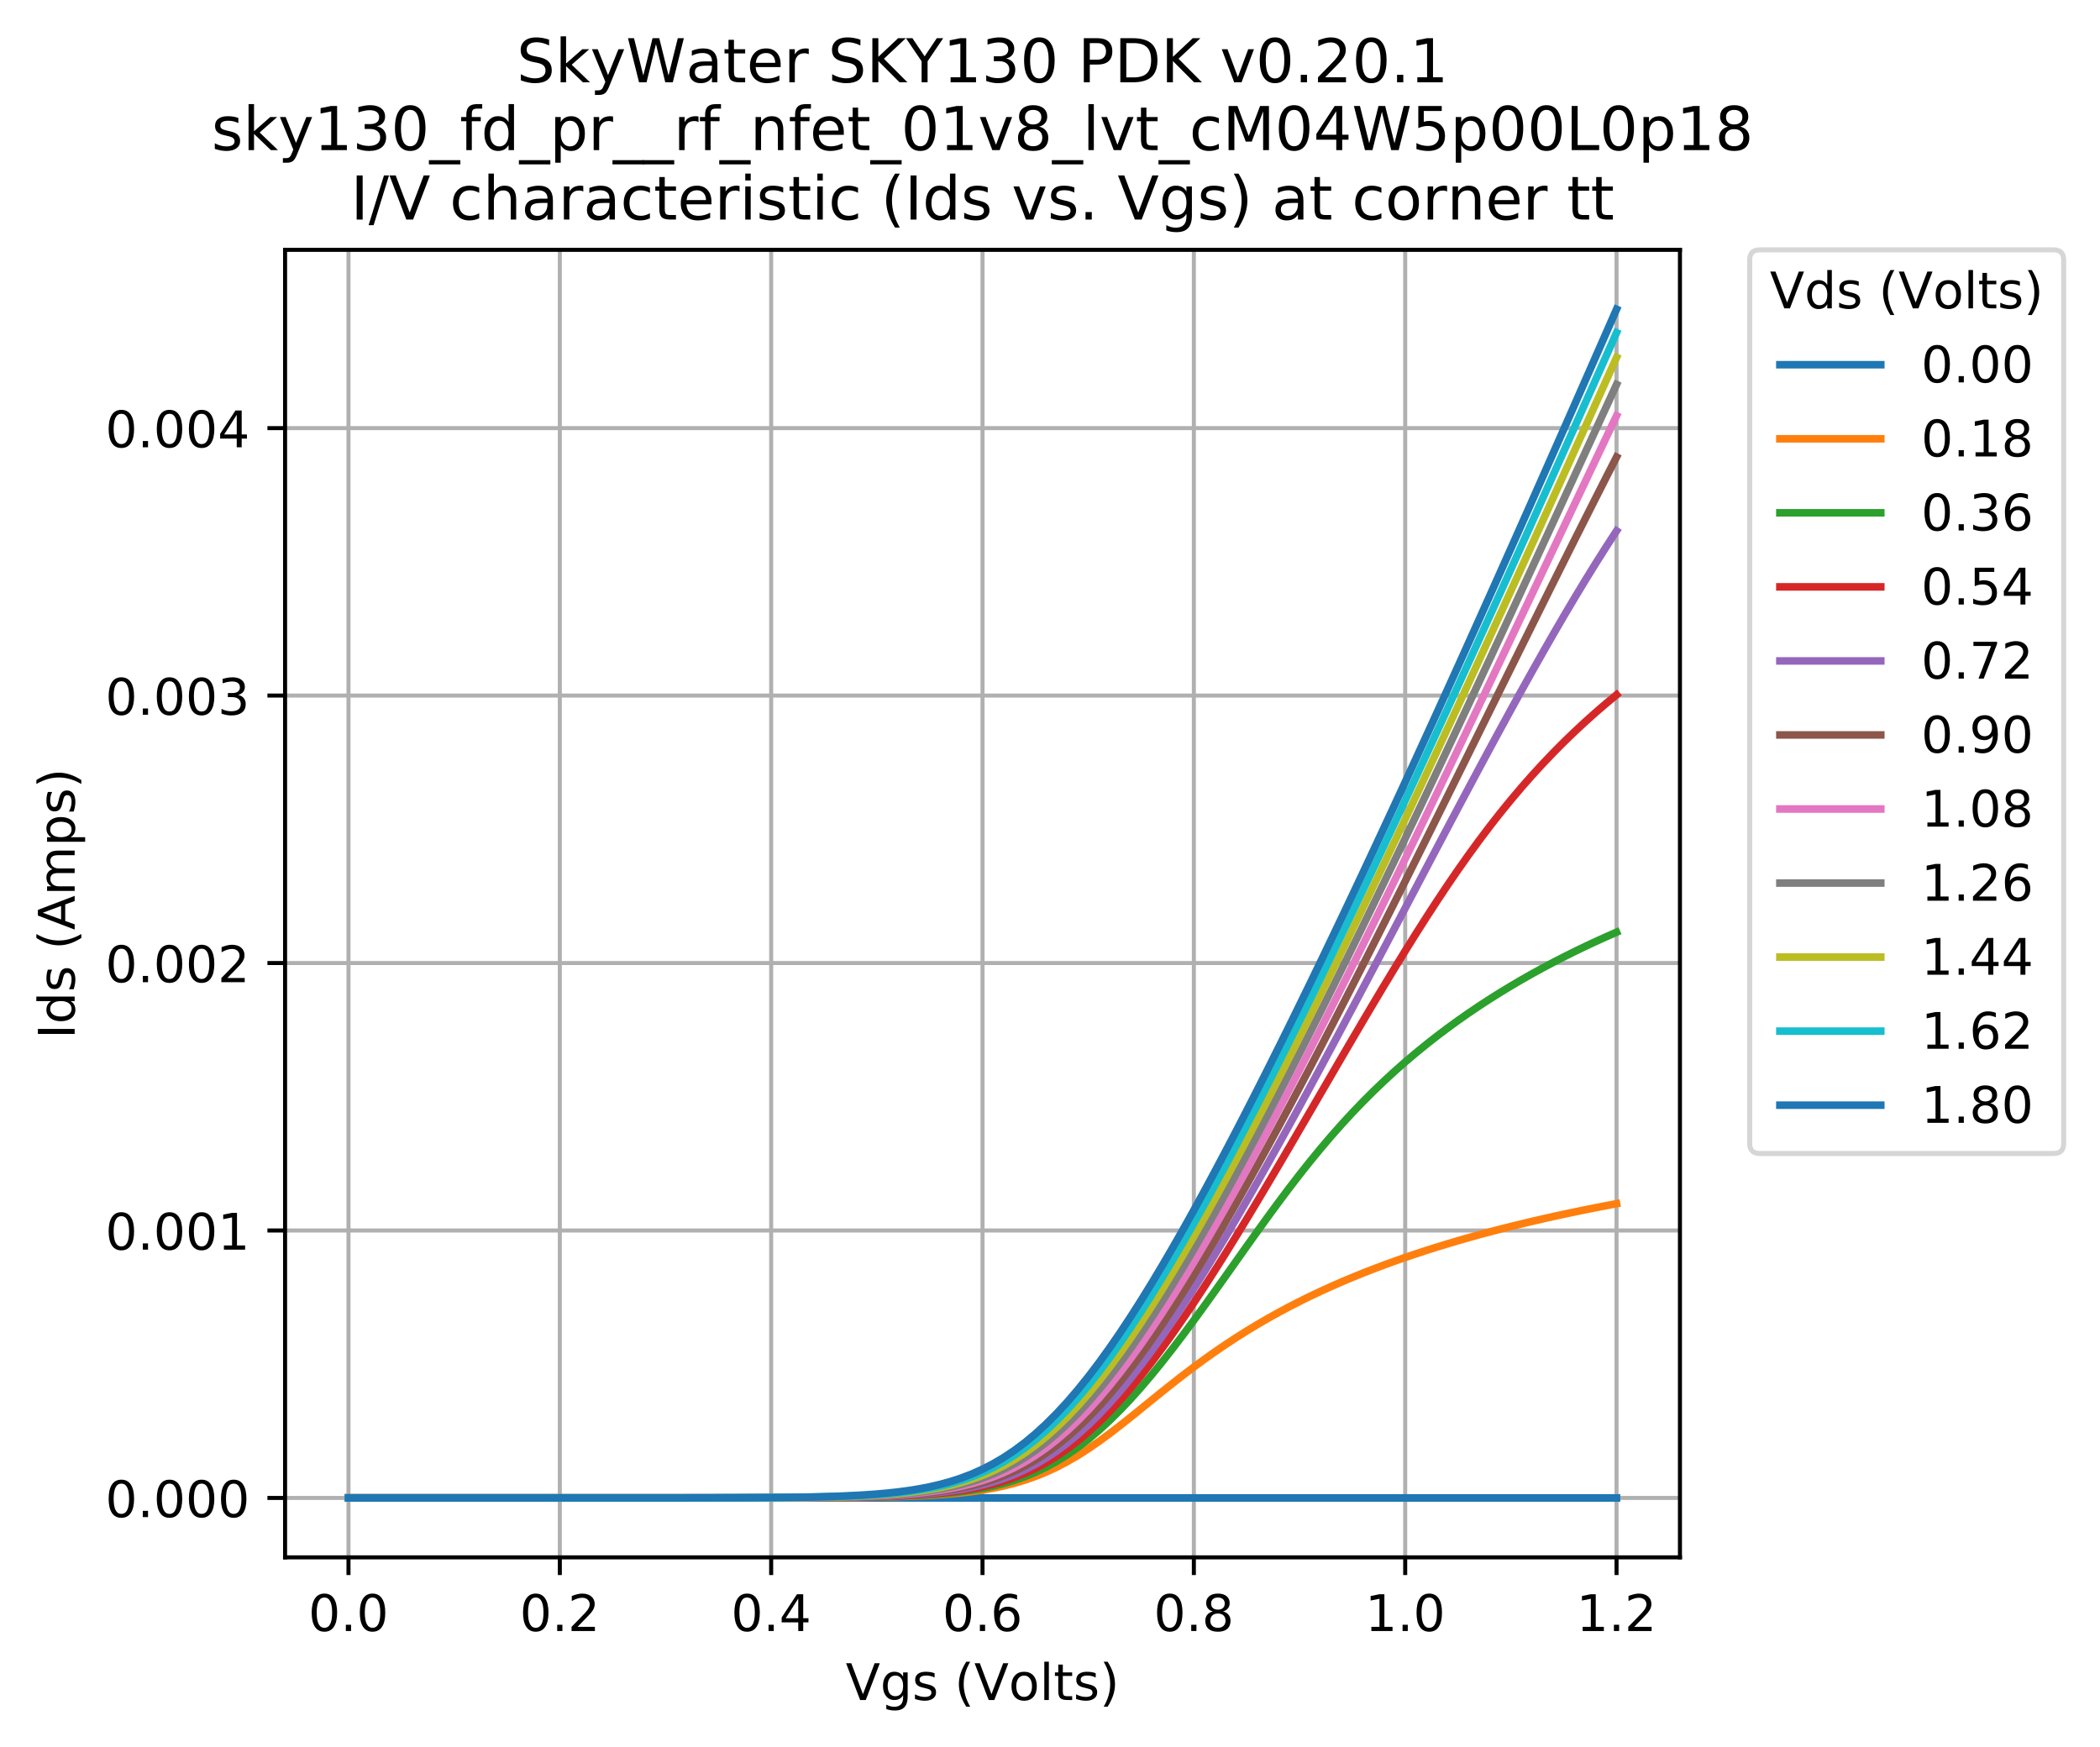 <svg xmlns="http://www.w3.org/2000/svg" xmlns:xlink="http://www.w3.org/1999/xlink" width="554.995" height="461.71" version="1.1" viewBox="0 0 416.246 346.283"><defs><style type="text/css">*{stroke-linecap:butt;stroke-linejoin:round}</style></defs><g id="figure_1"><g id="patch_1"><path d="M 0 346.283 L 416.246 346.283 L 416.246 0 L 0 0 z" style="fill:#fff"/></g><g id="axes_1"><g id="patch_2"><path d="M 56.506 308.727 L 332.986 308.727 L 332.986 49.527 L 56.506 49.527 z" style="fill:#fff"/></g><g id="matplotlib.axis_1"><g id="xtick_1"><g id="line2d_1"><path d="M 69.074 308.727 L 69.074 49.527" clip-path="url(#p820a789d63)" style="fill:none;stroke:#b0b0b0;stroke-linecap:square;stroke-width:.8"/></g><g id="line2d_2"><defs><path id="md690f9bbe4" d="M 0 0 L 0 3.5" style="stroke:#000;stroke-width:.8"/></defs><g><use style="stroke:#000;stroke-width:.8" x="69.074" y="308.727" xlink:href="#md690f9bbe4"/></g></g><g id="text_1"><defs><path id="DejaVuSans-48" d="M 31.781 66.406 Q 24.172 66.406 20.328 58.906 Q 16.5 51.422 16.5 36.375 Q 16.5 21.391 20.328 13.891 Q 24.172 6.391 31.781 6.391 Q 39.453 6.391 43.281 13.891 Q 47.125 21.391 47.125 36.375 Q 47.125 51.422 43.281 58.906 Q 39.453 66.406 31.781 66.406 z M 31.781 74.219 Q 44.047 74.219 50.516 64.516 Q 56.984 54.828 56.984 36.375 Q 56.984 17.969 50.516 8.266 Q 44.047 -1.422 31.781 -1.422 Q 19.531 -1.422 13.062 8.266 Q 6.594 17.969 6.594 36.375 Q 6.594 54.828 13.062 64.516 Q 19.531 74.219 31.781 74.219 z"/><path id="DejaVuSans-46" d="M 10.688 12.406 L 21 12.406 L 21 0 L 10.688 0 z"/></defs><g transform="translate(61.122 323.325)scale(0.1 -0.1)"><use xlink:href="#DejaVuSans-48"/><use x="63.623" xlink:href="#DejaVuSans-46"/><use x="95.41" xlink:href="#DejaVuSans-48"/></g></g></g><g id="xtick_2"><g id="line2d_3"><path d="M 110.964 308.727 L 110.964 49.527" clip-path="url(#p820a789d63)" style="fill:none;stroke:#b0b0b0;stroke-linecap:square;stroke-width:.8"/></g><g id="line2d_4"><g><use style="stroke:#000;stroke-width:.8" x="110.964" y="308.727" xlink:href="#md690f9bbe4"/></g></g><g id="text_2"><defs><path id="DejaVuSans-50" d="M 19.188 8.297 L 53.609 8.297 L 53.609 0 L 7.328 0 L 7.328 8.297 Q 12.938 14.109 22.625 23.891 Q 32.328 33.688 34.812 36.531 Q 39.547 41.844 41.422 45.531 Q 43.312 49.219 43.312 52.781 Q 43.312 58.594 39.234 62.25 Q 35.156 65.922 28.609 65.922 Q 23.969 65.922 18.812 64.312 Q 13.672 62.703 7.812 59.422 L 7.812 69.391 Q 13.766 71.781 18.938 73 Q 24.125 74.219 28.422 74.219 Q 39.75 74.219 46.484 68.547 Q 53.219 62.891 53.219 53.422 Q 53.219 48.922 51.531 44.891 Q 49.859 40.875 45.406 35.406 Q 44.188 33.984 37.641 27.219 Q 31.109 20.453 19.188 8.297 z"/></defs><g transform="translate(103.013 323.325)scale(0.1 -0.1)"><use xlink:href="#DejaVuSans-48"/><use x="63.623" xlink:href="#DejaVuSans-46"/><use x="95.41" xlink:href="#DejaVuSans-50"/></g></g></g><g id="xtick_3"><g id="line2d_5"><path d="M 152.855 308.727 L 152.855 49.527" clip-path="url(#p820a789d63)" style="fill:none;stroke:#b0b0b0;stroke-linecap:square;stroke-width:.8"/></g><g id="line2d_6"><g><use style="stroke:#000;stroke-width:.8" x="152.855" y="308.727" xlink:href="#md690f9bbe4"/></g></g><g id="text_3"><defs><path id="DejaVuSans-52" d="M 37.797 64.312 L 12.891 25.391 L 37.797 25.391 z M 35.203 72.906 L 47.609 72.906 L 47.609 25.391 L 58.016 25.391 L 58.016 17.188 L 47.609 17.188 L 47.609 0 L 37.797 0 L 37.797 17.188 L 4.891 17.188 L 4.891 26.703 z"/></defs><g transform="translate(144.904 323.325)scale(0.1 -0.1)"><use xlink:href="#DejaVuSans-48"/><use x="63.623" xlink:href="#DejaVuSans-46"/><use x="95.41" xlink:href="#DejaVuSans-52"/></g></g></g><g id="xtick_4"><g id="line2d_7"><path d="M 194.746 308.727 L 194.746 49.527" clip-path="url(#p820a789d63)" style="fill:none;stroke:#b0b0b0;stroke-linecap:square;stroke-width:.8"/></g><g id="line2d_8"><g><use style="stroke:#000;stroke-width:.8" x="194.746" y="308.727" xlink:href="#md690f9bbe4"/></g></g><g id="text_4"><defs><path id="DejaVuSans-54" d="M 33.016 40.375 Q 26.375 40.375 22.484 35.828 Q 18.609 31.297 18.609 23.391 Q 18.609 15.531 22.484 10.953 Q 26.375 6.391 33.016 6.391 Q 39.656 6.391 43.531 10.953 Q 47.406 15.531 47.406 23.391 Q 47.406 31.297 43.531 35.828 Q 39.656 40.375 33.016 40.375 z M 52.594 71.297 L 52.594 62.312 Q 48.875 64.062 45.094 64.984 Q 41.312 65.922 37.594 65.922 Q 27.828 65.922 22.672 59.328 Q 17.531 52.734 16.797 39.406 Q 19.672 43.656 24.016 45.922 Q 28.375 48.188 33.594 48.188 Q 44.578 48.188 50.953 41.516 Q 57.328 34.859 57.328 23.391 Q 57.328 12.156 50.688 5.359 Q 44.047 -1.422 33.016 -1.422 Q 20.359 -1.422 13.672 8.266 Q 6.984 17.969 6.984 36.375 Q 6.984 53.656 15.188 63.938 Q 23.391 74.219 37.203 74.219 Q 40.922 74.219 44.703 73.484 Q 48.484 72.75 52.594 71.297 z"/></defs><g transform="translate(186.795 323.325)scale(0.1 -0.1)"><use xlink:href="#DejaVuSans-48"/><use x="63.623" xlink:href="#DejaVuSans-46"/><use x="95.41" xlink:href="#DejaVuSans-54"/></g></g></g><g id="xtick_5"><g id="line2d_9"><path d="M 236.637 308.727 L 236.637 49.527" clip-path="url(#p820a789d63)" style="fill:none;stroke:#b0b0b0;stroke-linecap:square;stroke-width:.8"/></g><g id="line2d_10"><g><use style="stroke:#000;stroke-width:.8" x="236.637" y="308.727" xlink:href="#md690f9bbe4"/></g></g><g id="text_5"><defs><path id="DejaVuSans-56" d="M 31.781 34.625 Q 24.75 34.625 20.719 30.859 Q 16.703 27.094 16.703 20.516 Q 16.703 13.922 20.719 10.156 Q 24.75 6.391 31.781 6.391 Q 38.812 6.391 42.859 10.172 Q 46.922 13.969 46.922 20.516 Q 46.922 27.094 42.891 30.859 Q 38.875 34.625 31.781 34.625 z M 21.922 38.812 Q 15.578 40.375 12.031 44.719 Q 8.5 49.078 8.5 55.328 Q 8.5 64.062 14.719 69.141 Q 20.953 74.219 31.781 74.219 Q 42.672 74.219 48.875 69.141 Q 55.078 64.062 55.078 55.328 Q 55.078 49.078 51.531 44.719 Q 48 40.375 41.703 38.812 Q 48.828 37.156 52.797 32.312 Q 56.781 27.484 56.781 20.516 Q 56.781 9.906 50.312 4.234 Q 43.844 -1.422 31.781 -1.422 Q 19.734 -1.422 13.25 4.234 Q 6.781 9.906 6.781 20.516 Q 6.781 27.484 10.781 32.312 Q 14.797 37.156 21.922 38.812 z M 18.312 54.391 Q 18.312 48.734 21.844 45.562 Q 25.391 42.391 31.781 42.391 Q 38.141 42.391 41.719 45.562 Q 45.312 48.734 45.312 54.391 Q 45.312 60.062 41.719 63.234 Q 38.141 66.406 31.781 66.406 Q 25.391 66.406 21.844 63.234 Q 18.312 60.062 18.312 54.391 z"/></defs><g transform="translate(228.686 323.325)scale(0.1 -0.1)"><use xlink:href="#DejaVuSans-48"/><use x="63.623" xlink:href="#DejaVuSans-46"/><use x="95.41" xlink:href="#DejaVuSans-56"/></g></g></g><g id="xtick_6"><g id="line2d_11"><path d="M 278.528 308.727 L 278.528 49.527" clip-path="url(#p820a789d63)" style="fill:none;stroke:#b0b0b0;stroke-linecap:square;stroke-width:.8"/></g><g id="line2d_12"><g><use style="stroke:#000;stroke-width:.8" x="278.528" y="308.727" xlink:href="#md690f9bbe4"/></g></g><g id="text_6"><defs><path id="DejaVuSans-49" d="M 12.406 8.297 L 28.516 8.297 L 28.516 63.922 L 10.984 60.406 L 10.984 69.391 L 28.422 72.906 L 38.281 72.906 L 38.281 8.297 L 54.391 8.297 L 54.391 0 L 12.406 0 z"/></defs><g transform="translate(270.577 323.325)scale(0.1 -0.1)"><use xlink:href="#DejaVuSans-49"/><use x="63.623" xlink:href="#DejaVuSans-46"/><use x="95.41" xlink:href="#DejaVuSans-48"/></g></g></g><g id="xtick_7"><g id="line2d_13"><path d="M 320.419 308.727 L 320.419 49.527" clip-path="url(#p820a789d63)" style="fill:none;stroke:#b0b0b0;stroke-linecap:square;stroke-width:.8"/></g><g id="line2d_14"><g><use style="stroke:#000;stroke-width:.8" x="320.419" y="308.727" xlink:href="#md690f9bbe4"/></g></g><g id="text_7"><g transform="translate(312.467 323.325)scale(0.1 -0.1)"><use xlink:href="#DejaVuSans-49"/><use x="63.623" xlink:href="#DejaVuSans-46"/><use x="95.41" xlink:href="#DejaVuSans-50"/></g></g></g><g id="text_8"><defs><path id="DejaVuSans-86" d="M 28.609 0 L 0.781 72.906 L 11.078 72.906 L 34.188 11.531 L 57.328 72.906 L 67.578 72.906 L 39.797 0 z"/><path id="DejaVuSans-103" d="M 45.406 27.984 Q 45.406 37.75 41.375 43.109 Q 37.359 48.484 30.078 48.484 Q 22.859 48.484 18.828 43.109 Q 14.797 37.75 14.797 27.984 Q 14.797 18.266 18.828 12.891 Q 22.859 7.516 30.078 7.516 Q 37.359 7.516 41.375 12.891 Q 45.406 18.266 45.406 27.984 z M 54.391 6.781 Q 54.391 -7.172 48.188 -13.984 Q 42 -20.797 29.203 -20.797 Q 24.469 -20.797 20.266 -20.094 Q 16.062 -19.391 12.109 -17.922 L 12.109 -9.188 Q 16.062 -11.328 19.922 -12.344 Q 23.781 -13.375 27.781 -13.375 Q 36.625 -13.375 41.016 -8.766 Q 45.406 -4.156 45.406 5.172 L 45.406 9.625 Q 42.625 4.781 38.281 2.391 Q 33.938 0 27.875 0 Q 17.828 0 11.672 7.656 Q 5.516 15.328 5.516 27.984 Q 5.516 40.672 11.672 48.328 Q 17.828 56 27.875 56 Q 33.938 56 38.281 53.609 Q 42.625 51.219 45.406 46.391 L 45.406 54.688 L 54.391 54.688 z"/><path id="DejaVuSans-115" d="M 44.281 53.078 L 44.281 44.578 Q 40.484 46.531 36.375 47.5 Q 32.281 48.484 27.875 48.484 Q 21.188 48.484 17.844 46.438 Q 14.5 44.391 14.5 40.281 Q 14.5 37.156 16.891 35.375 Q 19.281 33.594 26.516 31.984 L 29.594 31.297 Q 39.156 29.25 43.188 25.516 Q 47.219 21.781 47.219 15.094 Q 47.219 7.469 41.188 3.016 Q 35.156 -1.422 24.609 -1.422 Q 20.219 -1.422 15.453 -0.562 Q 10.688 0.297 5.422 2 L 5.422 11.281 Q 10.406 8.688 15.234 7.391 Q 20.062 6.109 24.812 6.109 Q 31.156 6.109 34.562 8.281 Q 37.984 10.453 37.984 14.406 Q 37.984 18.062 35.516 20.016 Q 33.062 21.969 24.703 23.781 L 21.578 24.516 Q 13.234 26.266 9.516 29.906 Q 5.812 33.547 5.812 39.891 Q 5.812 47.609 11.281 51.797 Q 16.75 56 26.812 56 Q 31.781 56 36.172 55.266 Q 40.578 54.547 44.281 53.078 z"/><path id="DejaVuSans-32"/><path id="DejaVuSans-40" d="M 31 75.875 Q 24.469 64.656 21.281 53.656 Q 18.109 42.672 18.109 31.391 Q 18.109 20.125 21.312 9.062 Q 24.516 -2 31 -13.188 L 23.188 -13.188 Q 15.875 -1.703 12.234 9.375 Q 8.594 20.453 8.594 31.391 Q 8.594 42.281 12.203 53.312 Q 15.828 64.359 23.188 75.875 z"/><path id="DejaVuSans-111" d="M 30.609 48.391 Q 23.391 48.391 19.188 42.75 Q 14.984 37.109 14.984 27.297 Q 14.984 17.484 19.156 11.844 Q 23.344 6.203 30.609 6.203 Q 37.797 6.203 41.984 11.859 Q 46.188 17.531 46.188 27.297 Q 46.188 37.016 41.984 42.703 Q 37.797 48.391 30.609 48.391 z M 30.609 56 Q 42.328 56 49.016 48.375 Q 55.719 40.766 55.719 27.297 Q 55.719 13.875 49.016 6.219 Q 42.328 -1.422 30.609 -1.422 Q 18.844 -1.422 12.172 6.219 Q 5.516 13.875 5.516 27.297 Q 5.516 40.766 12.172 48.375 Q 18.844 56 30.609 56 z"/><path id="DejaVuSans-108" d="M 9.422 75.984 L 18.406 75.984 L 18.406 0 L 9.422 0 z"/><path id="DejaVuSans-116" d="M 18.312 70.219 L 18.312 54.688 L 36.812 54.688 L 36.812 47.703 L 18.312 47.703 L 18.312 18.016 Q 18.312 11.328 20.141 9.422 Q 21.969 7.516 27.594 7.516 L 36.812 7.516 L 36.812 0 L 27.594 0 Q 17.188 0 13.234 3.875 Q 9.281 7.766 9.281 18.016 L 9.281 47.703 L 2.688 47.703 L 2.688 54.688 L 9.281 54.688 L 9.281 70.219 z"/><path id="DejaVuSans-41" d="M 8.016 75.875 L 15.828 75.875 Q 23.141 64.359 26.781 53.312 Q 30.422 42.281 30.422 31.391 Q 30.422 20.453 26.781 9.375 Q 23.141 -1.703 15.828 -13.188 L 8.016 -13.188 Q 14.5 -2 17.703 9.062 Q 20.906 20.125 20.906 31.391 Q 20.906 42.672 17.703 53.656 Q 14.5 64.656 8.016 75.875 z"/></defs><g transform="translate(167.628 337.003)scale(0.1 -0.1)"><use xlink:href="#DejaVuSans-86"/><use x="68.408" xlink:href="#DejaVuSans-103"/><use x="131.885" xlink:href="#DejaVuSans-115"/><use x="183.984" xlink:href="#DejaVuSans-32"/><use x="215.771" xlink:href="#DejaVuSans-40"/><use x="254.785" xlink:href="#DejaVuSans-86"/><use x="323.084" xlink:href="#DejaVuSans-111"/><use x="384.266" xlink:href="#DejaVuSans-108"/><use x="412.049" xlink:href="#DejaVuSans-116"/><use x="451.258" xlink:href="#DejaVuSans-115"/><use x="503.357" xlink:href="#DejaVuSans-41"/></g></g></g><g id="matplotlib.axis_2"><g id="ytick_1"><g id="line2d_15"><path d="M 56.506 296.945 L 332.986 296.945" clip-path="url(#p820a789d63)" style="fill:none;stroke:#b0b0b0;stroke-linecap:square;stroke-width:.8"/></g><g id="line2d_16"><defs><path id="mfa83b81db7" d="M 0 0 L -3.5 0" style="stroke:#000;stroke-width:.8"/></defs><g><use style="stroke:#000;stroke-width:.8" x="56.506" y="296.945" xlink:href="#mfa83b81db7"/></g></g><g id="text_9"><g transform="translate(20.878 300.744)scale(0.1 -0.1)"><use xlink:href="#DejaVuSans-48"/><use x="63.623" xlink:href="#DejaVuSans-46"/><use x="95.41" xlink:href="#DejaVuSans-48"/><use x="159.033" xlink:href="#DejaVuSans-48"/><use x="222.656" xlink:href="#DejaVuSans-48"/></g></g></g><g id="ytick_2"><g id="line2d_17"><path d="M 56.506 243.926 L 332.986 243.926" clip-path="url(#p820a789d63)" style="fill:none;stroke:#b0b0b0;stroke-linecap:square;stroke-width:.8"/></g><g id="line2d_18"><g><use style="stroke:#000;stroke-width:.8" x="56.506" y="243.926" xlink:href="#mfa83b81db7"/></g></g><g id="text_10"><g transform="translate(20.878 247.725)scale(0.1 -0.1)"><use xlink:href="#DejaVuSans-48"/><use x="63.623" xlink:href="#DejaVuSans-46"/><use x="95.41" xlink:href="#DejaVuSans-48"/><use x="159.033" xlink:href="#DejaVuSans-48"/><use x="222.656" xlink:href="#DejaVuSans-49"/></g></g></g><g id="ytick_3"><g id="line2d_19"><path d="M 56.506 190.907 L 332.986 190.907" clip-path="url(#p820a789d63)" style="fill:none;stroke:#b0b0b0;stroke-linecap:square;stroke-width:.8"/></g><g id="line2d_20"><g><use style="stroke:#000;stroke-width:.8" x="56.506" y="190.907" xlink:href="#mfa83b81db7"/></g></g><g id="text_11"><g transform="translate(20.878 194.706)scale(0.1 -0.1)"><use xlink:href="#DejaVuSans-48"/><use x="63.623" xlink:href="#DejaVuSans-46"/><use x="95.41" xlink:href="#DejaVuSans-48"/><use x="159.033" xlink:href="#DejaVuSans-48"/><use x="222.656" xlink:href="#DejaVuSans-50"/></g></g></g><g id="ytick_4"><g id="line2d_21"><path d="M 56.506 137.888 L 332.986 137.888" clip-path="url(#p820a789d63)" style="fill:none;stroke:#b0b0b0;stroke-linecap:square;stroke-width:.8"/></g><g id="line2d_22"><g><use style="stroke:#000;stroke-width:.8" x="56.506" y="137.888" xlink:href="#mfa83b81db7"/></g></g><g id="text_12"><defs><path id="DejaVuSans-51" d="M 40.578 39.312 Q 47.656 37.797 51.625 33 Q 55.609 28.219 55.609 21.188 Q 55.609 10.406 48.188 4.484 Q 40.766 -1.422 27.094 -1.422 Q 22.516 -1.422 17.656 -0.516 Q 12.797 0.391 7.625 2.203 L 7.625 11.719 Q 11.719 9.328 16.594 8.109 Q 21.484 6.891 26.812 6.891 Q 36.078 6.891 40.938 10.547 Q 45.797 14.203 45.797 21.188 Q 45.797 27.641 41.281 31.266 Q 36.766 34.906 28.719 34.906 L 20.219 34.906 L 20.219 43.016 L 29.109 43.016 Q 36.375 43.016 40.234 45.922 Q 44.094 48.828 44.094 54.297 Q 44.094 59.906 40.109 62.906 Q 36.141 65.922 28.719 65.922 Q 24.656 65.922 20.016 65.031 Q 15.375 64.156 9.812 62.312 L 9.812 71.094 Q 15.438 72.656 20.344 73.438 Q 25.25 74.219 29.594 74.219 Q 40.828 74.219 47.359 69.109 Q 53.906 64.016 53.906 55.328 Q 53.906 49.266 50.438 45.094 Q 46.969 40.922 40.578 39.312 z"/></defs><g transform="translate(20.878 141.687)scale(0.1 -0.1)"><use xlink:href="#DejaVuSans-48"/><use x="63.623" xlink:href="#DejaVuSans-46"/><use x="95.41" xlink:href="#DejaVuSans-48"/><use x="159.033" xlink:href="#DejaVuSans-48"/><use x="222.656" xlink:href="#DejaVuSans-51"/></g></g></g><g id="ytick_5"><g id="line2d_23"><path d="M 56.506 84.869 L 332.986 84.869" clip-path="url(#p820a789d63)" style="fill:none;stroke:#b0b0b0;stroke-linecap:square;stroke-width:.8"/></g><g id="line2d_24"><g><use style="stroke:#000;stroke-width:.8" x="56.506" y="84.869" xlink:href="#mfa83b81db7"/></g></g><g id="text_13"><g transform="translate(20.878 88.668)scale(0.1 -0.1)"><use xlink:href="#DejaVuSans-48"/><use x="63.623" xlink:href="#DejaVuSans-46"/><use x="95.41" xlink:href="#DejaVuSans-48"/><use x="159.033" xlink:href="#DejaVuSans-48"/><use x="222.656" xlink:href="#DejaVuSans-52"/></g></g></g><g id="text_14"><defs><path id="DejaVuSans-73" d="M 9.812 72.906 L 19.672 72.906 L 19.672 0 L 9.812 0 z"/><path id="DejaVuSans-100" d="M 45.406 46.391 L 45.406 75.984 L 54.391 75.984 L 54.391 0 L 45.406 0 L 45.406 8.203 Q 42.578 3.328 38.25 0.953 Q 33.938 -1.422 27.875 -1.422 Q 17.969 -1.422 11.734 6.484 Q 5.516 14.406 5.516 27.297 Q 5.516 40.188 11.734 48.094 Q 17.969 56 27.875 56 Q 33.938 56 38.25 53.625 Q 42.578 51.266 45.406 46.391 z M 14.797 27.297 Q 14.797 17.391 18.875 11.75 Q 22.953 6.109 30.078 6.109 Q 37.203 6.109 41.297 11.75 Q 45.406 17.391 45.406 27.297 Q 45.406 37.203 41.297 42.844 Q 37.203 48.484 30.078 48.484 Q 22.953 48.484 18.875 42.844 Q 14.797 37.203 14.797 27.297 z"/><path id="DejaVuSans-65" d="M 34.188 63.188 L 20.797 26.906 L 47.609 26.906 z M 28.609 72.906 L 39.797 72.906 L 67.578 0 L 57.328 0 L 50.688 18.703 L 17.828 18.703 L 11.188 0 L 0.781 0 z"/><path id="DejaVuSans-109" d="M 52 44.188 Q 55.375 50.25 60.062 53.125 Q 64.75 56 71.094 56 Q 79.641 56 84.281 50.016 Q 88.922 44.047 88.922 33.016 L 88.922 0 L 79.891 0 L 79.891 32.719 Q 79.891 40.578 77.094 44.375 Q 74.312 48.188 68.609 48.188 Q 61.625 48.188 57.562 43.547 Q 53.516 38.922 53.516 30.906 L 53.516 0 L 44.484 0 L 44.484 32.719 Q 44.484 40.625 41.703 44.406 Q 38.922 48.188 33.109 48.188 Q 26.219 48.188 22.156 43.531 Q 18.109 38.875 18.109 30.906 L 18.109 0 L 9.078 0 L 9.078 54.688 L 18.109 54.688 L 18.109 46.188 Q 21.188 51.219 25.484 53.609 Q 29.781 56 35.688 56 Q 41.656 56 45.828 52.969 Q 50 49.953 52 44.188 z"/><path id="DejaVuSans-112" d="M 18.109 8.203 L 18.109 -20.797 L 9.078 -20.797 L 9.078 54.688 L 18.109 54.688 L 18.109 46.391 Q 20.953 51.266 25.266 53.625 Q 29.594 56 35.594 56 Q 45.562 56 51.781 48.094 Q 58.016 40.188 58.016 27.297 Q 58.016 14.406 51.781 6.484 Q 45.562 -1.422 35.594 -1.422 Q 29.594 -1.422 25.266 0.953 Q 20.953 3.328 18.109 8.203 z M 48.688 27.297 Q 48.688 37.203 44.609 42.844 Q 40.531 48.484 33.406 48.484 Q 26.266 48.484 22.188 42.844 Q 18.109 37.203 18.109 27.297 Q 18.109 17.391 22.188 11.75 Q 26.266 6.109 33.406 6.109 Q 40.531 6.109 44.609 11.75 Q 48.688 17.391 48.688 27.297 z"/></defs><g transform="translate(14.798 205.941)rotate(-90)scale(0.1 -0.1)"><use xlink:href="#DejaVuSans-73"/><use x="29.492" xlink:href="#DejaVuSans-100"/><use x="92.969" xlink:href="#DejaVuSans-115"/><use x="145.068" xlink:href="#DejaVuSans-32"/><use x="176.855" xlink:href="#DejaVuSans-40"/><use x="215.869" xlink:href="#DejaVuSans-65"/><use x="284.277" xlink:href="#DejaVuSans-109"/><use x="381.689" xlink:href="#DejaVuSans-112"/><use x="445.166" xlink:href="#DejaVuSans-115"/><use x="497.266" xlink:href="#DejaVuSans-41"/></g></g></g><g id="line2d_25"><path d="M 69.074 296.945 L 71.168 296.945 L 73.263 296.945 L 75.357 296.945 L 77.452 296.945 L 79.546 296.945 L 81.641 296.945 L 83.735 296.945 L 85.83 296.945 L 87.924 296.945 L 90.019 296.945 L 92.114 296.945 L 94.208 296.945 L 96.303 296.945 L 98.397 296.945 L 100.492 296.945 L 102.586 296.945 L 104.681 296.945 L 106.775 296.945 L 108.87 296.945 L 110.964 296.945 L 113.059 296.945 L 115.154 296.945 L 117.248 296.945 L 119.343 296.945 L 121.437 296.945 L 123.532 296.945 L 125.626 296.945 L 127.721 296.945 L 129.815 296.945 L 131.91 296.945 L 134.004 296.945 L 136.099 296.945 L 138.194 296.945 L 140.288 296.945 L 142.383 296.945 L 144.477 296.945 L 146.572 296.945 L 148.666 296.945 L 150.761 296.945 L 152.855 296.945 L 154.95 296.945 L 157.044 296.945 L 159.139 296.945 L 161.234 296.945 L 163.328 296.945 L 165.423 296.945 L 167.517 296.945 L 169.612 296.945 L 171.706 296.945 L 173.801 296.945 L 175.895 296.945 L 177.99 296.945 L 180.084 296.945 L 182.179 296.945 L 184.274 296.945 L 186.368 296.945 L 188.463 296.945 L 190.557 296.945 L 192.652 296.945 L 194.746 296.945 L 196.841 296.945 L 198.935 296.945 L 201.03 296.945 L 203.124 296.945 L 205.219 296.945 L 207.314 296.945 L 209.408 296.945 L 211.503 296.945 L 213.597 296.945 L 215.692 296.945 L 217.786 296.945 L 219.881 296.945 L 221.975 296.945 L 224.07 296.945 L 226.164 296.945 L 228.259 296.945 L 230.354 296.945 L 232.448 296.945 L 234.543 296.945 L 236.637 296.945 L 238.732 296.945 L 240.826 296.945 L 242.921 296.945 L 245.015 296.945 L 247.11 296.945 L 249.204 296.945 L 251.299 296.945 L 253.394 296.945 L 255.488 296.945 L 257.583 296.945 L 259.677 296.945 L 261.772 296.945 L 263.866 296.945 L 265.961 296.945 L 268.055 296.945 L 270.15 296.945 L 272.244 296.945 L 274.339 296.945 L 276.434 296.945 L 278.528 296.945 L 280.623 296.945 L 282.717 296.945 L 284.812 296.945 L 286.906 296.945 L 289.001 296.945 L 291.095 296.945 L 293.19 296.945 L 295.284 296.945 L 297.379 296.945 L 299.474 296.945 L 301.568 296.945 L 303.663 296.945 L 305.757 296.945 L 307.852 296.945 L 309.946 296.945 L 312.041 296.945 L 314.135 296.945 L 316.23 296.945 L 318.324 296.945 L 320.419 296.945" clip-path="url(#p820a789d63)" style="fill:none;stroke:#1f77b4;stroke-linecap:square;stroke-width:1.5"/></g><g id="line2d_26"><path d="M 69.074 296.945 L 71.168 296.945 L 73.263 296.945 L 75.357 296.945 L 77.452 296.945 L 79.546 296.945 L 81.641 296.945 L 83.735 296.945 L 85.83 296.945 L 87.924 296.945 L 90.019 296.945 L 92.114 296.945 L 94.208 296.945 L 96.303 296.945 L 98.397 296.945 L 100.492 296.945 L 102.586 296.945 L 104.681 296.945 L 106.775 296.945 L 108.87 296.945 L 110.964 296.945 L 113.059 296.945 L 115.154 296.945 L 117.248 296.945 L 119.343 296.945 L 121.437 296.944 L 123.532 296.944 L 125.626 296.944 L 127.721 296.944 L 129.815 296.944 L 131.91 296.944 L 134.004 296.943 L 136.099 296.943 L 138.194 296.942 L 140.288 296.942 L 142.383 296.941 L 144.477 296.94 L 146.572 296.938 L 148.666 296.936 L 150.761 296.934 L 152.855 296.931 L 154.95 296.926 L 157.044 296.921 L 159.139 296.915 L 161.234 296.906 L 163.328 296.896 L 165.423 296.882 L 167.517 296.865 L 169.612 296.844 L 171.706 296.817 L 173.801 296.783 L 175.895 296.74 L 177.99 296.686 L 180.084 296.619 L 182.179 296.535 L 184.274 296.43 L 186.368 296.299 L 188.463 296.136 L 190.557 295.935 L 192.652 295.688 L 194.746 295.385 L 196.841 295.016 L 198.935 294.572 L 201.03 294.041 L 203.124 293.413 L 205.219 292.678 L 207.314 291.828 L 209.408 290.857 L 211.503 289.763 L 213.597 288.546 L 215.692 287.211 L 217.786 285.769 L 219.881 284.235 L 221.975 282.626 L 224.07 280.964 L 226.164 279.271 L 228.259 277.569 L 230.354 275.876 L 232.448 274.208 L 234.543 272.576 L 236.637 270.989 L 238.732 269.452 L 240.826 267.968 L 242.921 266.539 L 245.015 265.165 L 247.11 263.844 L 249.204 262.577 L 251.299 261.361 L 253.394 260.194 L 255.488 259.074 L 257.583 257.999 L 259.677 256.967 L 261.772 255.975 L 263.866 255.022 L 265.961 254.105 L 268.055 253.223 L 270.15 252.373 L 272.244 251.555 L 274.339 250.766 L 276.434 250.005 L 278.528 249.27 L 280.623 248.561 L 282.717 247.876 L 284.812 247.213 L 286.906 246.572 L 289.001 245.952 L 291.095 245.352 L 293.19 244.77 L 295.284 244.207 L 297.379 243.661 L 299.474 243.131 L 301.568 242.617 L 303.663 242.119 L 305.757 241.635 L 307.852 241.165 L 309.946 240.709 L 312.041 240.266 L 314.135 239.835 L 316.23 239.417 L 318.324 239.01 L 320.419 238.614" clip-path="url(#p820a789d63)" style="fill:none;stroke:#ff7f0e;stroke-linecap:square;stroke-width:1.5"/></g><g id="line2d_27"><path d="M 69.074 296.945 L 71.168 296.945 L 73.263 296.945 L 75.357 296.945 L 77.452 296.945 L 79.546 296.945 L 81.641 296.945 L 83.735 296.945 L 85.83 296.945 L 87.924 296.945 L 90.019 296.945 L 92.114 296.945 L 94.208 296.945 L 96.303 296.945 L 98.397 296.945 L 100.492 296.945 L 102.586 296.945 L 104.681 296.945 L 106.775 296.945 L 108.87 296.945 L 110.964 296.945 L 113.059 296.945 L 115.154 296.945 L 117.248 296.945 L 119.343 296.945 L 121.437 296.944 L 123.532 296.944 L 125.626 296.944 L 127.721 296.944 L 129.815 296.944 L 131.91 296.943 L 134.004 296.943 L 136.099 296.942 L 138.194 296.942 L 140.288 296.941 L 142.383 296.94 L 144.477 296.938 L 146.572 296.936 L 148.666 296.934 L 150.761 296.931 L 152.855 296.927 L 154.95 296.922 L 157.044 296.915 L 159.139 296.907 L 161.234 296.897 L 163.328 296.884 L 165.423 296.867 L 167.517 296.846 L 169.612 296.82 L 171.706 296.786 L 173.801 296.744 L 175.895 296.692 L 177.99 296.626 L 180.084 296.544 L 182.179 296.441 L 184.274 296.313 L 186.368 296.154 L 188.463 295.958 L 190.557 295.716 L 192.652 295.419 L 194.746 295.057 L 196.841 294.618 L 198.935 294.091 L 201.03 293.463 L 203.124 292.721 L 205.219 291.855 L 207.314 290.853 L 209.408 289.707 L 211.503 288.409 L 213.597 286.955 L 215.692 285.344 L 217.786 283.575 L 219.881 281.652 L 221.975 279.58 L 224.07 277.368 L 226.164 275.023 L 228.259 272.558 L 230.354 269.982 L 232.448 267.311 L 234.543 264.555 L 236.637 261.73 L 238.732 258.85 L 240.826 255.928 L 242.921 252.981 L 245.015 250.022 L 247.11 247.067 L 249.204 244.131 L 251.299 241.23 L 253.394 238.376 L 255.488 235.584 L 257.583 232.864 L 259.677 230.226 L 261.772 227.675 L 263.866 225.216 L 265.961 222.85 L 268.055 220.577 L 270.15 218.396 L 272.244 216.304 L 274.339 214.297 L 276.434 212.37 L 278.528 210.521 L 280.623 208.746 L 282.717 207.039 L 284.812 205.397 L 286.906 203.818 L 289.001 202.296 L 291.095 200.83 L 293.19 199.417 L 295.284 198.053 L 297.379 196.736 L 299.474 195.464 L 301.568 194.235 L 303.663 193.046 L 305.757 191.896 L 307.852 190.783 L 309.946 189.706 L 312.041 188.662 L 314.135 187.65 L 316.23 186.67 L 318.324 185.719 L 320.419 184.796" clip-path="url(#p820a789d63)" style="fill:none;stroke:#2ca02c;stroke-linecap:square;stroke-width:1.5"/></g><g id="line2d_28"><path d="M 69.074 296.945 L 71.168 296.945 L 73.263 296.945 L 75.357 296.945 L 77.452 296.945 L 79.546 296.945 L 81.641 296.945 L 83.735 296.945 L 85.83 296.945 L 87.924 296.945 L 90.019 296.945 L 92.114 296.945 L 94.208 296.945 L 96.303 296.945 L 98.397 296.945 L 100.492 296.945 L 102.586 296.945 L 104.681 296.945 L 106.775 296.945 L 108.87 296.945 L 110.964 296.945 L 113.059 296.945 L 115.154 296.945 L 117.248 296.945 L 119.343 296.944 L 121.437 296.944 L 123.532 296.944 L 125.626 296.944 L 127.721 296.944 L 129.815 296.943 L 131.91 296.943 L 134.004 296.943 L 136.099 296.942 L 138.194 296.941 L 140.288 296.94 L 142.383 296.939 L 144.477 296.937 L 146.572 296.934 L 148.666 296.932 L 150.761 296.928 L 152.855 296.923 L 154.95 296.917 L 157.044 296.909 L 159.139 296.899 L 161.234 296.886 L 163.328 296.87 L 165.423 296.85 L 167.517 296.825 L 169.612 296.793 L 171.706 296.753 L 173.801 296.702 L 175.895 296.639 L 177.99 296.56 L 180.084 296.462 L 182.179 296.34 L 184.274 296.188 L 186.368 296.001 L 188.463 295.77 L 190.557 295.487 L 192.652 295.141 L 194.746 294.722 L 196.841 294.217 L 198.935 293.614 L 201.03 292.9 L 203.124 292.062 L 205.219 291.089 L 207.314 289.971 L 209.408 288.699 L 211.503 287.266 L 213.597 285.669 L 215.692 283.907 L 217.786 281.979 L 219.881 279.89 L 221.975 277.644 L 224.07 275.249 L 226.164 272.712 L 228.259 270.043 L 230.354 267.251 L 232.448 264.345 L 234.543 261.337 L 236.637 258.236 L 238.732 255.05 L 240.826 251.79 L 242.921 248.464 L 245.015 245.08 L 247.11 241.646 L 249.204 238.168 L 251.299 234.654 L 253.394 231.111 L 255.488 227.543 L 257.583 223.959 L 259.677 220.363 L 261.772 216.761 L 263.866 213.16 L 265.961 209.565 L 268.055 205.984 L 270.15 202.421 L 272.244 198.885 L 274.339 195.383 L 276.434 191.921 L 278.528 188.508 L 280.623 185.151 L 282.717 181.858 L 284.812 178.637 L 286.906 175.494 L 289.001 172.437 L 291.095 169.471 L 293.19 166.599 L 295.284 163.826 L 297.379 161.152 L 299.474 158.577 L 301.568 156.101 L 303.663 153.722 L 305.757 151.436 L 307.852 149.24 L 309.946 147.131 L 312.041 145.104 L 314.135 143.155 L 316.23 141.28 L 318.324 139.476 L 320.419 137.738" clip-path="url(#p820a789d63)" style="fill:none;stroke:#d62728;stroke-linecap:square;stroke-width:1.5"/></g><g id="line2d_29"><path d="M 69.074 296.945 L 71.168 296.945 L 73.263 296.945 L 75.357 296.945 L 77.452 296.945 L 79.546 296.945 L 81.641 296.945 L 83.735 296.945 L 85.83 296.945 L 87.924 296.945 L 90.019 296.945 L 92.114 296.945 L 94.208 296.945 L 96.303 296.945 L 98.397 296.945 L 100.492 296.945 L 102.586 296.945 L 104.681 296.945 L 106.775 296.945 L 108.87 296.945 L 110.964 296.945 L 113.059 296.945 L 115.154 296.945 L 117.248 296.944 L 119.343 296.944 L 121.437 296.944 L 123.532 296.944 L 125.626 296.944 L 127.721 296.944 L 129.815 296.943 L 131.91 296.943 L 134.004 296.942 L 136.099 296.941 L 138.194 296.94 L 140.288 296.939 L 142.383 296.937 L 144.477 296.935 L 146.572 296.932 L 148.666 296.929 L 150.761 296.924 L 152.855 296.918 L 154.95 296.911 L 157.044 296.901 L 159.139 296.889 L 161.234 296.874 L 163.328 296.855 L 165.423 296.831 L 167.517 296.8 L 169.612 296.762 L 171.706 296.714 L 173.801 296.654 L 175.895 296.579 L 177.99 296.486 L 180.084 296.37 L 182.179 296.226 L 184.274 296.048 L 186.368 295.83 L 188.463 295.561 L 190.557 295.234 L 192.652 294.836 L 194.746 294.356 L 196.841 293.782 L 198.935 293.101 L 201.03 292.3 L 203.124 291.366 L 205.219 290.288 L 207.314 289.058 L 209.408 287.667 L 211.503 286.109 L 213.597 284.383 L 215.692 282.488 L 217.786 280.426 L 219.881 278.2 L 221.975 275.816 L 224.07 273.283 L 226.164 270.608 L 228.259 267.799 L 230.354 264.867 L 232.448 261.822 L 234.543 258.671 L 236.637 255.425 L 238.732 252.092 L 240.826 248.68 L 242.921 245.197 L 245.015 241.649 L 247.11 238.044 L 249.204 234.386 L 251.299 230.681 L 253.394 226.934 L 255.488 223.149 L 257.583 219.331 L 259.677 215.483 L 261.772 211.608 L 263.866 207.71 L 265.961 203.792 L 268.055 199.857 L 270.15 195.907 L 272.244 191.945 L 274.339 187.975 L 276.434 183.998 L 278.528 180.018 L 280.623 176.036 L 282.717 172.058 L 284.812 168.084 L 286.906 164.119 L 289.001 160.165 L 291.095 156.227 L 293.19 152.308 L 295.284 148.411 L 297.379 144.542 L 299.474 140.705 L 301.568 136.904 L 303.663 133.145 L 305.757 129.433 L 307.852 125.774 L 309.946 122.173 L 312.041 118.636 L 314.135 115.169 L 316.23 111.778 L 318.324 108.469 L 320.419 105.247" clip-path="url(#p820a789d63)" style="fill:none;stroke:#9467bd;stroke-linecap:square;stroke-width:1.5"/></g><g id="line2d_30"><path d="M 69.074 296.945 L 71.168 296.945 L 73.263 296.945 L 75.357 296.945 L 77.452 296.945 L 79.546 296.945 L 81.641 296.945 L 83.735 296.945 L 85.83 296.945 L 87.924 296.945 L 90.019 296.945 L 92.114 296.945 L 94.208 296.945 L 96.303 296.945 L 98.397 296.945 L 100.492 296.945 L 102.586 296.945 L 104.681 296.945 L 106.775 296.945 L 108.87 296.945 L 110.964 296.945 L 113.059 296.945 L 115.154 296.944 L 117.248 296.944 L 119.343 296.944 L 121.437 296.944 L 123.532 296.944 L 125.626 296.944 L 127.721 296.943 L 129.815 296.943 L 131.91 296.942 L 134.004 296.941 L 136.099 296.941 L 138.194 296.939 L 140.288 296.938 L 142.383 296.936 L 144.477 296.933 L 146.572 296.93 L 148.666 296.925 L 150.761 296.92 L 152.855 296.913 L 154.95 296.904 L 157.044 296.892 L 159.139 296.878 L 161.234 296.86 L 163.328 296.837 L 165.423 296.808 L 167.517 296.772 L 169.612 296.726 L 171.706 296.669 L 173.801 296.599 L 175.895 296.51 L 177.99 296.401 L 180.084 296.265 L 182.179 296.097 L 184.274 295.89 L 186.368 295.637 L 188.463 295.327 L 190.557 294.951 L 192.652 294.497 L 194.746 293.953 L 196.841 293.306 L 198.935 292.543 L 201.03 291.651 L 203.124 290.619 L 205.219 289.436 L 207.314 288.093 L 209.408 286.584 L 211.503 284.906 L 213.597 283.056 L 215.692 281.035 L 217.786 278.847 L 219.881 276.496 L 221.975 273.988 L 224.07 271.333 L 226.164 268.537 L 228.259 265.611 L 230.354 262.564 L 232.448 259.405 L 234.543 256.143 L 236.637 252.788 L 238.732 249.346 L 240.826 245.826 L 242.921 242.234 L 245.015 238.578 L 247.11 234.863 L 249.204 231.094 L 251.299 227.276 L 253.394 223.413 L 255.488 219.509 L 257.583 215.568 L 259.677 211.593 L 261.772 207.586 L 263.866 203.551 L 265.961 199.489 L 268.055 195.403 L 270.15 191.295 L 272.244 187.166 L 274.339 183.02 L 276.434 178.856 L 278.528 174.678 L 280.623 170.486 L 282.717 166.283 L 284.812 162.069 L 286.906 157.847 L 289.001 153.619 L 291.095 149.385 L 293.19 145.148 L 295.284 140.909 L 297.379 136.67 L 299.474 132.432 L 301.568 128.199 L 303.663 123.971 L 305.757 119.75 L 307.852 115.539 L 309.946 111.34 L 312.041 107.155 L 314.135 102.986 L 316.23 98.837 L 318.324 94.709 L 320.419 90.606" clip-path="url(#p820a789d63)" style="fill:none;stroke:#8c564b;stroke-linecap:square;stroke-width:1.5"/></g><g id="line2d_31"><path d="M 69.074 296.945 L 71.168 296.945 L 73.263 296.945 L 75.357 296.945 L 77.452 296.945 L 79.546 296.945 L 81.641 296.945 L 83.735 296.945 L 85.83 296.945 L 87.924 296.945 L 90.019 296.945 L 92.114 296.945 L 94.208 296.945 L 96.303 296.945 L 98.397 296.945 L 100.492 296.945 L 102.586 296.945 L 104.681 296.945 L 106.775 296.945 L 108.87 296.945 L 110.964 296.945 L 113.059 296.944 L 115.154 296.944 L 117.248 296.944 L 119.343 296.944 L 121.437 296.944 L 123.532 296.944 L 125.626 296.943 L 127.721 296.943 L 129.815 296.942 L 131.91 296.942 L 134.004 296.941 L 136.099 296.94 L 138.194 296.938 L 140.288 296.936 L 142.383 296.934 L 144.477 296.931 L 146.572 296.926 L 148.666 296.921 L 150.761 296.915 L 152.855 296.906 L 154.95 296.896 L 157.044 296.882 L 159.139 296.865 L 161.234 296.843 L 163.328 296.816 L 165.423 296.782 L 167.517 296.739 L 169.612 296.685 L 171.706 296.618 L 173.801 296.535 L 175.895 296.431 L 177.99 296.303 L 180.084 296.145 L 182.179 295.95 L 184.274 295.711 L 186.368 295.419 L 188.463 295.064 L 190.557 294.636 L 192.652 294.122 L 194.746 293.509 L 196.841 292.784 L 198.935 291.935 L 201.03 290.949 L 203.124 289.816 L 205.219 288.525 L 207.314 287.069 L 209.408 285.443 L 211.503 283.645 L 213.597 281.674 L 215.692 279.532 L 217.786 277.223 L 219.881 274.754 L 221.975 272.131 L 224.07 269.362 L 226.164 266.457 L 228.259 263.425 L 230.354 260.275 L 232.448 257.016 L 234.543 253.657 L 236.637 250.208 L 238.732 246.674 L 240.826 243.064 L 242.921 239.385 L 245.015 235.642 L 247.11 231.841 L 249.204 227.986 L 251.299 224.083 L 253.394 220.135 L 255.488 216.145 L 257.583 212.117 L 259.677 208.053 L 261.772 203.957 L 263.866 199.83 L 265.961 195.675 L 268.055 191.493 L 270.15 187.287 L 272.244 183.057 L 274.339 178.806 L 276.434 174.535 L 278.528 170.245 L 280.623 165.938 L 282.717 161.614 L 284.812 157.276 L 286.906 152.925 L 289.001 148.561 L 291.095 144.186 L 293.19 139.801 L 295.284 135.407 L 297.379 131.006 L 299.474 126.598 L 301.568 122.184 L 303.663 117.767 L 305.757 113.346 L 307.852 108.924 L 309.946 104.501 L 312.041 100.079 L 314.135 95.659 L 316.23 91.242 L 318.324 86.83 L 320.419 82.423" clip-path="url(#p820a789d63)" style="fill:none;stroke:#e377c2;stroke-linecap:square;stroke-width:1.5"/></g><g id="line2d_32"><path d="M 69.074 296.945 L 71.168 296.945 L 73.263 296.945 L 75.357 296.945 L 77.452 296.945 L 79.546 296.945 L 81.641 296.945 L 83.735 296.945 L 85.83 296.945 L 87.924 296.945 L 90.019 296.945 L 92.114 296.945 L 94.208 296.945 L 96.303 296.945 L 98.397 296.945 L 100.492 296.945 L 102.586 296.945 L 104.681 296.945 L 106.775 296.945 L 108.87 296.945 L 110.964 296.945 L 113.059 296.944 L 115.154 296.944 L 117.248 296.944 L 119.343 296.944 L 121.437 296.944 L 123.532 296.943 L 125.626 296.943 L 127.721 296.943 L 129.815 296.942 L 131.91 296.941 L 134.004 296.94 L 136.099 296.939 L 138.194 296.937 L 140.288 296.934 L 142.383 296.931 L 144.477 296.928 L 146.572 296.923 L 148.666 296.917 L 150.761 296.909 L 152.855 296.899 L 154.95 296.886 L 157.044 296.87 L 159.139 296.849 L 161.234 296.824 L 163.328 296.792 L 165.423 296.751 L 167.517 296.701 L 169.612 296.637 L 171.706 296.559 L 173.801 296.461 L 175.895 296.341 L 177.99 296.192 L 180.084 296.008 L 182.179 295.783 L 184.274 295.509 L 186.368 295.175 L 188.463 294.771 L 190.557 294.285 L 192.652 293.706 L 194.746 293.019 L 196.841 292.213 L 198.935 291.274 L 201.03 290.19 L 203.124 288.953 L 205.219 287.552 L 207.314 285.982 L 209.408 284.24 L 211.503 282.323 L 213.597 280.233 L 215.692 277.973 L 217.786 275.548 L 219.881 272.965 L 221.975 270.232 L 224.07 267.357 L 226.164 264.349 L 228.259 261.218 L 230.354 257.974 L 232.448 254.624 L 234.543 251.178 L 236.637 247.644 L 238.732 244.029 L 240.826 240.341 L 242.921 236.584 L 245.015 232.767 L 247.11 228.892 L 249.204 224.965 L 251.299 220.99 L 253.394 216.971 L 255.488 212.911 L 257.583 208.813 L 259.677 204.679 L 261.772 200.512 L 263.866 196.314 L 265.961 192.086 L 268.055 187.832 L 270.15 183.552 L 272.244 179.247 L 274.339 174.92 L 276.434 170.571 L 278.528 166.203 L 280.623 161.815 L 282.717 157.409 L 284.812 152.987 L 286.906 148.549 L 289.001 144.096 L 291.095 139.63 L 293.19 135.151 L 295.284 130.661 L 297.379 126.16 L 299.474 121.649 L 301.568 117.13 L 303.663 112.603 L 305.757 108.069 L 307.852 103.529 L 309.946 98.985 L 312.041 94.436 L 314.135 89.884 L 316.23 85.33 L 318.324 80.775 L 320.419 76.22" clip-path="url(#p820a789d63)" style="fill:none;stroke:#7f7f7f;stroke-linecap:square;stroke-width:1.5"/></g><g id="line2d_33"><path d="M 69.074 296.945 L 71.168 296.945 L 73.263 296.945 L 75.357 296.945 L 77.452 296.945 L 79.546 296.945 L 81.641 296.945 L 83.735 296.945 L 85.83 296.945 L 87.924 296.945 L 90.019 296.945 L 92.114 296.945 L 94.208 296.945 L 96.303 296.945 L 98.397 296.945 L 100.492 296.945 L 102.586 296.945 L 104.681 296.945 L 106.775 296.945 L 108.87 296.945 L 110.964 296.944 L 113.059 296.944 L 115.154 296.944 L 117.248 296.944 L 119.343 296.944 L 121.437 296.944 L 123.532 296.943 L 125.626 296.943 L 127.721 296.942 L 129.815 296.941 L 131.91 296.94 L 134.004 296.939 L 136.099 296.937 L 138.194 296.935 L 140.288 296.932 L 142.383 296.929 L 144.477 296.924 L 146.572 296.919 L 148.666 296.911 L 150.761 296.902 L 152.855 296.89 L 154.95 296.875 L 157.044 296.856 L 159.139 296.832 L 161.234 296.801 L 163.328 296.763 L 165.423 296.716 L 167.517 296.656 L 169.612 296.583 L 171.706 296.491 L 173.801 296.377 L 175.895 296.237 L 177.99 296.065 L 180.084 295.853 L 182.179 295.595 L 184.274 295.281 L 186.368 294.9 L 188.463 294.443 L 190.557 293.895 L 192.652 293.246 L 194.746 292.481 L 196.841 291.589 L 198.935 290.556 L 201.03 289.372 L 203.124 288.027 L 205.219 286.515 L 207.314 284.831 L 209.408 282.971 L 211.503 280.937 L 213.597 278.731 L 215.692 276.356 L 217.786 273.818 L 219.881 271.126 L 221.975 268.287 L 224.07 265.311 L 226.164 262.207 L 228.259 258.983 L 230.354 255.65 L 232.448 252.216 L 234.543 248.689 L 236.637 245.078 L 238.732 241.389 L 240.826 237.628 L 242.921 233.803 L 245.015 229.918 L 247.11 225.978 L 249.204 221.987 L 251.299 217.949 L 253.394 213.868 L 255.488 209.747 L 257.583 205.588 L 259.677 201.393 L 261.772 197.166 L 263.866 192.908 L 265.961 188.621 L 268.055 184.306 L 270.15 179.965 L 272.244 175.599 L 274.339 171.21 L 276.434 166.8 L 278.528 162.368 L 280.623 157.916 L 282.717 153.446 L 284.812 148.959 L 286.906 144.454 L 289.001 139.934 L 291.095 135.4 L 293.19 130.851 L 295.284 126.29 L 297.379 121.716 L 299.474 117.132 L 301.568 112.537 L 303.663 107.933 L 305.757 103.32 L 307.852 98.7 L 309.946 94.072 L 312.041 89.439 L 314.135 84.8 L 316.23 80.157 L 318.324 75.51 L 320.419 70.86" clip-path="url(#p820a789d63)" style="fill:none;stroke:#bcbd22;stroke-linecap:square;stroke-width:1.5"/></g><g id="line2d_34"><path d="M 69.074 296.945 L 71.168 296.945 L 73.263 296.945 L 75.357 296.945 L 77.452 296.945 L 79.546 296.945 L 81.641 296.945 L 83.735 296.945 L 85.83 296.945 L 87.924 296.945 L 90.019 296.945 L 92.114 296.945 L 94.208 296.945 L 96.303 296.945 L 98.397 296.945 L 100.492 296.945 L 102.586 296.945 L 104.681 296.945 L 106.775 296.945 L 108.87 296.944 L 110.964 296.944 L 113.059 296.944 L 115.154 296.944 L 117.248 296.944 L 119.343 296.944 L 121.437 296.943 L 123.532 296.943 L 125.626 296.942 L 127.721 296.942 L 129.815 296.941 L 131.91 296.939 L 134.004 296.938 L 136.099 296.936 L 138.194 296.933 L 140.288 296.93 L 142.383 296.926 L 144.477 296.92 L 146.572 296.913 L 148.666 296.905 L 150.761 296.894 L 152.855 296.879 L 154.95 296.862 L 157.044 296.839 L 159.139 296.811 L 161.234 296.775 L 163.328 296.731 L 165.423 296.675 L 167.517 296.606 L 169.612 296.52 L 171.706 296.413 L 173.801 296.281 L 175.895 296.119 L 177.99 295.921 L 180.084 295.678 L 182.179 295.382 L 184.274 295.025 L 186.368 294.594 L 188.463 294.078 L 190.557 293.464 L 192.652 292.74 L 194.746 291.893 L 196.841 290.91 L 198.935 289.779 L 201.03 288.491 L 203.124 287.038 L 205.219 285.413 L 207.314 283.613 L 209.408 281.638 L 211.503 279.487 L 213.597 277.166 L 215.692 274.679 L 217.786 272.033 L 219.881 269.235 L 221.975 266.296 L 224.07 263.223 L 226.164 260.026 L 228.259 256.715 L 230.354 253.299 L 232.448 249.786 L 234.543 246.183 L 236.637 242.5 L 238.732 238.742 L 240.826 234.915 L 242.921 231.026 L 245.015 227.079 L 247.11 223.079 L 249.204 219.03 L 251.299 214.935 L 253.394 210.798 L 255.488 206.621 L 257.583 202.408 L 259.677 198.16 L 261.772 193.879 L 263.866 189.568 L 265.961 185.228 L 268.055 180.86 L 270.15 176.466 L 272.244 172.048 L 274.339 167.606 L 276.434 163.142 L 278.528 158.657 L 280.623 154.151 L 282.717 149.627 L 284.812 145.085 L 286.906 140.525 L 289.001 135.95 L 291.095 131.359 L 293.19 126.754 L 295.284 122.135 L 297.379 117.504 L 299.474 112.86 L 301.568 108.206 L 303.663 103.541 L 305.757 98.867 L 307.852 94.185 L 309.946 89.494 L 312.041 84.797 L 314.135 80.092 L 316.23 75.383 L 318.324 70.668 L 320.419 65.949" clip-path="url(#p820a789d63)" style="fill:none;stroke:#17becf;stroke-linecap:square;stroke-width:1.5"/></g><g id="line2d_35"><path d="M 69.074 296.945 L 71.168 296.945 L 73.263 296.945 L 75.357 296.945 L 77.452 296.945 L 79.546 296.945 L 81.641 296.945 L 83.735 296.945 L 85.83 296.945 L 87.924 296.945 L 90.019 296.945 L 92.114 296.945 L 94.208 296.945 L 96.303 296.945 L 98.397 296.945 L 100.492 296.945 L 102.586 296.945 L 104.681 296.945 L 106.775 296.945 L 108.87 296.944 L 110.964 296.944 L 113.059 296.944 L 115.154 296.944 L 117.248 296.944 L 119.343 296.943 L 121.437 296.943 L 123.532 296.942 L 125.626 296.942 L 127.721 296.941 L 129.815 296.94 L 131.91 296.938 L 134.004 296.936 L 136.099 296.934 L 138.194 296.931 L 140.288 296.927 L 142.383 296.922 L 144.477 296.916 L 146.572 296.908 L 148.666 296.897 L 150.761 296.884 L 152.855 296.867 L 154.95 296.846 L 157.044 296.82 L 159.139 296.787 L 161.234 296.745 L 163.328 296.693 L 165.423 296.628 L 167.517 296.547 L 169.612 296.447 L 171.706 296.323 L 173.801 296.171 L 175.895 295.985 L 177.99 295.757 L 180.084 295.479 L 182.179 295.143 L 184.274 294.737 L 186.368 294.251 L 188.463 293.672 L 190.557 292.987 L 192.652 292.184 L 194.746 291.25 L 196.841 290.172 L 198.935 288.94 L 201.03 287.546 L 203.124 285.981 L 205.219 284.243 L 207.314 282.328 L 209.408 280.236 L 211.503 277.972 L 213.597 275.538 L 215.692 272.942 L 217.786 270.19 L 219.881 267.291 L 221.975 264.255 L 224.07 261.09 L 226.164 257.806 L 228.259 254.412 L 230.354 250.916 L 232.448 247.328 L 234.543 243.655 L 236.637 239.904 L 238.732 236.081 L 240.826 232.193 L 242.921 228.244 L 245.015 224.24 L 247.11 220.184 L 249.204 216.081 L 251.299 211.933 L 253.394 207.745 L 255.488 203.518 L 257.583 199.254 L 259.677 194.957 L 261.772 190.628 L 263.866 186.268 L 265.961 181.88 L 268.055 177.465 L 270.15 173.023 L 272.244 168.558 L 274.339 164.068 L 276.434 159.557 L 278.528 155.025 L 280.623 150.472 L 282.717 145.9 L 284.812 141.31 L 286.906 136.703 L 289.001 132.079 L 291.095 127.44 L 293.19 122.786 L 295.284 118.118 L 297.379 113.437 L 299.474 108.744 L 301.568 104.04 L 303.663 99.325 L 305.757 94.6 L 307.852 89.866 L 309.946 85.123 L 312.041 80.373 L 314.135 75.615 L 316.23 70.852 L 318.324 66.083 L 320.419 61.308" clip-path="url(#p820a789d63)" style="fill:none;stroke:#1f77b4;stroke-linecap:square;stroke-width:1.5"/></g><g id="patch_3"><path d="M 56.506 308.727 L 56.506 49.527" style="fill:none;stroke:#000;stroke-linecap:square;stroke-linejoin:miter;stroke-width:.8"/></g><g id="patch_4"><path d="M 332.986 308.727 L 332.986 49.527" style="fill:none;stroke:#000;stroke-linecap:square;stroke-linejoin:miter;stroke-width:.8"/></g><g id="patch_5"><path d="M 56.506 308.727 L 332.986 308.727" style="fill:none;stroke:#000;stroke-linecap:square;stroke-linejoin:miter;stroke-width:.8"/></g><g id="patch_6"><path d="M 56.506 49.527 L 332.986 49.527" style="fill:none;stroke:#000;stroke-linecap:square;stroke-linejoin:miter;stroke-width:.8"/></g><g id="text_15"><defs><path id="DejaVuSans-83" d="M 53.516 70.516 L 53.516 60.891 Q 47.906 63.578 42.922 64.891 Q 37.938 66.219 33.297 66.219 Q 25.25 66.219 20.875 63.094 Q 16.5 59.969 16.5 54.203 Q 16.5 49.359 19.406 46.891 Q 22.312 44.438 30.422 42.922 L 36.375 41.703 Q 47.406 39.594 52.656 34.297 Q 57.906 29 57.906 20.125 Q 57.906 9.516 50.797 4.047 Q 43.703 -1.422 29.984 -1.422 Q 24.812 -1.422 18.969 -0.25 Q 13.141 0.922 6.891 3.219 L 6.891 13.375 Q 12.891 10.016 18.656 8.297 Q 24.422 6.594 29.984 6.594 Q 38.422 6.594 43.016 9.906 Q 47.609 13.234 47.609 19.391 Q 47.609 24.75 44.312 27.781 Q 41.016 30.812 33.5 32.328 L 27.484 33.5 Q 16.453 35.688 11.516 40.375 Q 6.594 45.062 6.594 53.422 Q 6.594 63.094 13.406 68.656 Q 20.219 74.219 32.172 74.219 Q 37.312 74.219 42.625 73.281 Q 47.953 72.359 53.516 70.516 z"/><path id="DejaVuSans-107" d="M 9.078 75.984 L 18.109 75.984 L 18.109 31.109 L 44.922 54.688 L 56.391 54.688 L 27.391 29.109 L 57.625 0 L 45.906 0 L 18.109 26.703 L 18.109 0 L 9.078 0 z"/><path id="DejaVuSans-121" d="M 32.172 -5.078 Q 28.375 -14.844 24.75 -17.812 Q 21.141 -20.797 15.094 -20.797 L 7.906 -20.797 L 7.906 -13.281 L 13.188 -13.281 Q 16.891 -13.281 18.938 -11.516 Q 21 -9.766 23.484 -3.219 L 25.094 0.875 L 2.984 54.688 L 12.5 54.688 L 29.594 11.922 L 46.688 54.688 L 56.203 54.688 z"/><path id="DejaVuSans-87" d="M 3.328 72.906 L 13.281 72.906 L 28.609 11.281 L 43.891 72.906 L 54.984 72.906 L 70.312 11.281 L 85.594 72.906 L 95.609 72.906 L 77.297 0 L 64.891 0 L 49.516 63.281 L 33.984 0 L 21.578 0 z"/><path id="DejaVuSans-97" d="M 34.281 27.484 Q 23.391 27.484 19.188 25 Q 14.984 22.516 14.984 16.5 Q 14.984 11.719 18.141 8.906 Q 21.297 6.109 26.703 6.109 Q 34.188 6.109 38.703 11.406 Q 43.219 16.703 43.219 25.484 L 43.219 27.484 z M 52.203 31.203 L 52.203 0 L 43.219 0 L 43.219 8.297 Q 40.141 3.328 35.547 0.953 Q 30.953 -1.422 24.312 -1.422 Q 15.922 -1.422 10.953 3.297 Q 6 8.016 6 15.922 Q 6 25.141 12.172 29.828 Q 18.359 34.516 30.609 34.516 L 43.219 34.516 L 43.219 35.406 Q 43.219 41.609 39.141 45 Q 35.062 48.391 27.688 48.391 Q 23 48.391 18.547 47.266 Q 14.109 46.141 10.016 43.891 L 10.016 52.203 Q 14.938 54.109 19.578 55.047 Q 24.219 56 28.609 56 Q 40.484 56 46.344 49.844 Q 52.203 43.703 52.203 31.203 z"/><path id="DejaVuSans-101" d="M 56.203 29.594 L 56.203 25.203 L 14.891 25.203 Q 15.484 15.922 20.484 11.062 Q 25.484 6.203 34.422 6.203 Q 39.594 6.203 44.453 7.469 Q 49.312 8.734 54.109 11.281 L 54.109 2.781 Q 49.266 0.734 44.188 -0.344 Q 39.109 -1.422 33.891 -1.422 Q 20.797 -1.422 13.156 6.188 Q 5.516 13.812 5.516 26.812 Q 5.516 40.234 12.766 48.109 Q 20.016 56 32.328 56 Q 43.359 56 49.781 48.891 Q 56.203 41.797 56.203 29.594 z M 47.219 32.234 Q 47.125 39.594 43.094 43.984 Q 39.062 48.391 32.422 48.391 Q 24.906 48.391 20.391 44.141 Q 15.875 39.891 15.188 32.172 z"/><path id="DejaVuSans-114" d="M 41.109 46.297 Q 39.594 47.172 37.812 47.578 Q 36.031 48 33.891 48 Q 26.266 48 22.188 43.047 Q 18.109 38.094 18.109 28.812 L 18.109 0 L 9.078 0 L 9.078 54.688 L 18.109 54.688 L 18.109 46.188 Q 20.953 51.172 25.484 53.578 Q 30.031 56 36.531 56 Q 37.453 56 38.578 55.875 Q 39.703 55.766 41.062 55.516 z"/><path id="DejaVuSans-75" d="M 9.812 72.906 L 19.672 72.906 L 19.672 42.094 L 52.391 72.906 L 65.094 72.906 L 28.906 38.922 L 67.672 0 L 54.688 0 L 19.672 35.109 L 19.672 0 L 9.812 0 z"/><path id="DejaVuSans-89" d="M -0.203 72.906 L 10.406 72.906 L 30.609 42.922 L 50.688 72.906 L 61.281 72.906 L 35.5 34.719 L 35.5 0 L 25.594 0 L 25.594 34.719 z"/><path id="DejaVuSans-80" d="M 19.672 64.797 L 19.672 37.406 L 32.078 37.406 Q 38.969 37.406 42.719 40.969 Q 46.484 44.531 46.484 51.125 Q 46.484 57.672 42.719 61.234 Q 38.969 64.797 32.078 64.797 z M 9.812 72.906 L 32.078 72.906 Q 44.344 72.906 50.609 67.359 Q 56.891 61.812 56.891 51.125 Q 56.891 40.328 50.609 34.812 Q 44.344 29.297 32.078 29.297 L 19.672 29.297 L 19.672 0 L 9.812 0 z"/><path id="DejaVuSans-68" d="M 19.672 64.797 L 19.672 8.109 L 31.594 8.109 Q 46.688 8.109 53.688 14.938 Q 60.688 21.781 60.688 36.531 Q 60.688 51.172 53.688 57.984 Q 46.688 64.797 31.594 64.797 z M 9.812 72.906 L 30.078 72.906 Q 51.266 72.906 61.172 64.094 Q 71.094 55.281 71.094 36.531 Q 71.094 17.672 61.125 8.828 Q 51.172 0 30.078 0 L 9.812 0 z"/><path id="DejaVuSans-118" d="M 2.984 54.688 L 12.5 54.688 L 29.594 8.797 L 46.688 54.688 L 56.203 54.688 L 35.688 0 L 23.484 0 z"/></defs><g transform="translate(102.414 16.318)scale(0.12 -0.12)"><use xlink:href="#DejaVuSans-83"/><use x="63.477" xlink:href="#DejaVuSans-107"/><use x="121.34" xlink:href="#DejaVuSans-121"/><use x="180.52" xlink:href="#DejaVuSans-87"/><use x="279.303" xlink:href="#DejaVuSans-97"/><use x="340.582" xlink:href="#DejaVuSans-116"/><use x="379.791" xlink:href="#DejaVuSans-101"/><use x="441.314" xlink:href="#DejaVuSans-114"/><use x="482.428" xlink:href="#DejaVuSans-32"/><use x="514.215" xlink:href="#DejaVuSans-83"/><use x="577.691" xlink:href="#DejaVuSans-75"/><use x="643.221" xlink:href="#DejaVuSans-89"/><use x="704.305" xlink:href="#DejaVuSans-49"/><use x="767.928" xlink:href="#DejaVuSans-51"/><use x="831.551" xlink:href="#DejaVuSans-48"/><use x="895.174" xlink:href="#DejaVuSans-32"/><use x="926.961" xlink:href="#DejaVuSans-80"/><use x="987.264" xlink:href="#DejaVuSans-68"/><use x="1064.266" xlink:href="#DejaVuSans-75"/><use x="1129.842" xlink:href="#DejaVuSans-32"/><use x="1161.629" xlink:href="#DejaVuSans-118"/><use x="1220.809" xlink:href="#DejaVuSans-48"/><use x="1284.432" xlink:href="#DejaVuSans-46"/><use x="1316.219" xlink:href="#DejaVuSans-50"/><use x="1379.842" xlink:href="#DejaVuSans-48"/><use x="1443.465" xlink:href="#DejaVuSans-46"/><use x="1475.252" xlink:href="#DejaVuSans-49"/></g><defs><path id="DejaVuSans-95" d="M 50.984 -16.609 L 50.984 -23.578 L -0.984 -23.578 L -0.984 -16.609 z"/><path id="DejaVuSans-102" d="M 37.109 75.984 L 37.109 68.5 L 28.516 68.5 Q 23.688 68.5 21.797 66.547 Q 19.922 64.594 19.922 59.516 L 19.922 54.688 L 34.719 54.688 L 34.719 47.703 L 19.922 47.703 L 19.922 0 L 10.891 0 L 10.891 47.703 L 2.297 47.703 L 2.297 54.688 L 10.891 54.688 L 10.891 58.5 Q 10.891 67.625 15.141 71.797 Q 19.391 75.984 28.609 75.984 z"/><path id="DejaVuSans-110" d="M 54.891 33.016 L 54.891 0 L 45.906 0 L 45.906 32.719 Q 45.906 40.484 42.875 44.328 Q 39.844 48.188 33.797 48.188 Q 26.516 48.188 22.312 43.547 Q 18.109 38.922 18.109 30.906 L 18.109 0 L 9.078 0 L 9.078 54.688 L 18.109 54.688 L 18.109 46.188 Q 21.344 51.125 25.703 53.562 Q 30.078 56 35.797 56 Q 45.219 56 50.047 50.172 Q 54.891 44.344 54.891 33.016 z"/><path id="DejaVuSans-99" d="M 48.781 52.594 L 48.781 44.188 Q 44.969 46.297 41.141 47.344 Q 37.312 48.391 33.406 48.391 Q 24.656 48.391 19.812 42.844 Q 14.984 37.312 14.984 27.297 Q 14.984 17.281 19.812 11.734 Q 24.656 6.203 33.406 6.203 Q 37.312 6.203 41.141 7.25 Q 44.969 8.297 48.781 10.406 L 48.781 2.094 Q 45.016 0.344 40.984 -0.531 Q 36.969 -1.422 32.422 -1.422 Q 20.062 -1.422 12.781 6.344 Q 5.516 14.109 5.516 27.297 Q 5.516 40.672 12.859 48.328 Q 20.219 56 33.016 56 Q 37.156 56 41.109 55.141 Q 45.062 54.297 48.781 52.594 z"/><path id="DejaVuSans-77" d="M 9.812 72.906 L 24.516 72.906 L 43.109 23.297 L 61.812 72.906 L 76.516 72.906 L 76.516 0 L 66.891 0 L 66.891 64.016 L 48.094 14.016 L 38.188 14.016 L 19.391 64.016 L 19.391 0 L 9.812 0 z"/><path id="DejaVuSans-53" d="M 10.797 72.906 L 49.516 72.906 L 49.516 64.594 L 19.828 64.594 L 19.828 46.734 Q 21.969 47.469 24.109 47.828 Q 26.266 48.188 28.422 48.188 Q 40.625 48.188 47.75 41.5 Q 54.891 34.812 54.891 23.391 Q 54.891 11.625 47.562 5.094 Q 40.234 -1.422 26.906 -1.422 Q 22.312 -1.422 17.547 -0.641 Q 12.797 0.141 7.719 1.703 L 7.719 11.625 Q 12.109 9.234 16.797 8.062 Q 21.484 6.891 26.703 6.891 Q 35.156 6.891 40.078 11.328 Q 45.016 15.766 45.016 23.391 Q 45.016 31 40.078 35.438 Q 35.156 39.891 26.703 39.891 Q 22.75 39.891 18.812 39.016 Q 14.891 38.141 10.797 36.281 z"/><path id="DejaVuSans-76" d="M 9.812 72.906 L 19.672 72.906 L 19.672 8.297 L 55.172 8.297 L 55.172 0 L 9.812 0 z"/></defs><g transform="translate(41.927 29.756)scale(0.12 -0.12)"><use xlink:href="#DejaVuSans-115"/><use x="52.1" xlink:href="#DejaVuSans-107"/><use x="109.963" xlink:href="#DejaVuSans-121"/><use x="169.143" xlink:href="#DejaVuSans-49"/><use x="232.766" xlink:href="#DejaVuSans-51"/><use x="296.389" xlink:href="#DejaVuSans-48"/><use x="360.012" xlink:href="#DejaVuSans-95"/><use x="410.012" xlink:href="#DejaVuSans-102"/><use x="445.217" xlink:href="#DejaVuSans-100"/><use x="508.693" xlink:href="#DejaVuSans-95"/><use x="558.693" xlink:href="#DejaVuSans-112"/><use x="622.17" xlink:href="#DejaVuSans-114"/><use x="663.283" xlink:href="#DejaVuSans-95"/><use x="713.283" xlink:href="#DejaVuSans-95"/><use x="763.283" xlink:href="#DejaVuSans-114"/><use x="804.396" xlink:href="#DejaVuSans-102"/><use x="839.602" xlink:href="#DejaVuSans-95"/><use x="889.602" xlink:href="#DejaVuSans-110"/><use x="952.98" xlink:href="#DejaVuSans-102"/><use x="988.186" xlink:href="#DejaVuSans-101"/><use x="1049.709" xlink:href="#DejaVuSans-116"/><use x="1088.918" xlink:href="#DejaVuSans-95"/><use x="1138.918" xlink:href="#DejaVuSans-48"/><use x="1202.541" xlink:href="#DejaVuSans-49"/><use x="1266.164" xlink:href="#DejaVuSans-118"/><use x="1325.344" xlink:href="#DejaVuSans-56"/><use x="1388.967" xlink:href="#DejaVuSans-95"/><use x="1438.967" xlink:href="#DejaVuSans-108"/><use x="1466.75" xlink:href="#DejaVuSans-118"/><use x="1525.93" xlink:href="#DejaVuSans-116"/><use x="1565.139" xlink:href="#DejaVuSans-95"/><use x="1615.139" xlink:href="#DejaVuSans-99"/><use x="1670.119" xlink:href="#DejaVuSans-77"/><use x="1756.398" xlink:href="#DejaVuSans-48"/><use x="1820.021" xlink:href="#DejaVuSans-52"/><use x="1883.645" xlink:href="#DejaVuSans-87"/><use x="1982.521" xlink:href="#DejaVuSans-53"/><use x="2046.145" xlink:href="#DejaVuSans-112"/><use x="2109.621" xlink:href="#DejaVuSans-48"/><use x="2173.244" xlink:href="#DejaVuSans-48"/><use x="2236.867" xlink:href="#DejaVuSans-76"/><use x="2292.58" xlink:href="#DejaVuSans-48"/><use x="2356.203" xlink:href="#DejaVuSans-112"/><use x="2419.68" xlink:href="#DejaVuSans-49"/><use x="2483.303" xlink:href="#DejaVuSans-56"/></g><defs><path id="DejaVuSans-47" d="M 25.391 72.906 L 33.688 72.906 L 8.297 -9.281 L 0 -9.281 z"/><path id="DejaVuSans-104" d="M 54.891 33.016 L 54.891 0 L 45.906 0 L 45.906 32.719 Q 45.906 40.484 42.875 44.328 Q 39.844 48.188 33.797 48.188 Q 26.516 48.188 22.312 43.547 Q 18.109 38.922 18.109 30.906 L 18.109 0 L 9.078 0 L 9.078 75.984 L 18.109 75.984 L 18.109 46.188 Q 21.344 51.125 25.703 53.562 Q 30.078 56 35.797 56 Q 45.219 56 50.047 50.172 Q 54.891 44.344 54.891 33.016 z"/><path id="DejaVuSans-105" d="M 9.422 54.688 L 18.406 54.688 L 18.406 0 L 9.422 0 z M 9.422 75.984 L 18.406 75.984 L 18.406 64.594 L 9.422 64.594 z"/></defs><g transform="translate(69.521 43.527)scale(0.12 -0.12)"><use xlink:href="#DejaVuSans-73"/><use x="29.492" xlink:href="#DejaVuSans-47"/><use x="63.184" xlink:href="#DejaVuSans-86"/><use x="131.592" xlink:href="#DejaVuSans-32"/><use x="163.379" xlink:href="#DejaVuSans-99"/><use x="218.359" xlink:href="#DejaVuSans-104"/><use x="281.738" xlink:href="#DejaVuSans-97"/><use x="343.018" xlink:href="#DejaVuSans-114"/><use x="384.131" xlink:href="#DejaVuSans-97"/><use x="445.41" xlink:href="#DejaVuSans-99"/><use x="500.391" xlink:href="#DejaVuSans-116"/><use x="539.6" xlink:href="#DejaVuSans-101"/><use x="601.123" xlink:href="#DejaVuSans-114"/><use x="642.236" xlink:href="#DejaVuSans-105"/><use x="670.02" xlink:href="#DejaVuSans-115"/><use x="722.119" xlink:href="#DejaVuSans-116"/><use x="761.328" xlink:href="#DejaVuSans-105"/><use x="789.111" xlink:href="#DejaVuSans-99"/><use x="844.092" xlink:href="#DejaVuSans-32"/><use x="875.879" xlink:href="#DejaVuSans-40"/><use x="914.893" xlink:href="#DejaVuSans-73"/><use x="944.385" xlink:href="#DejaVuSans-100"/><use x="1007.861" xlink:href="#DejaVuSans-115"/><use x="1059.961" xlink:href="#DejaVuSans-32"/><use x="1091.748" xlink:href="#DejaVuSans-118"/><use x="1150.928" xlink:href="#DejaVuSans-115"/><use x="1203.027" xlink:href="#DejaVuSans-46"/><use x="1234.814" xlink:href="#DejaVuSans-32"/><use x="1266.602" xlink:href="#DejaVuSans-86"/><use x="1335.01" xlink:href="#DejaVuSans-103"/><use x="1398.486" xlink:href="#DejaVuSans-115"/><use x="1450.586" xlink:href="#DejaVuSans-41"/><use x="1489.6" xlink:href="#DejaVuSans-32"/><use x="1521.387" xlink:href="#DejaVuSans-97"/><use x="1582.666" xlink:href="#DejaVuSans-116"/><use x="1621.875" xlink:href="#DejaVuSans-32"/><use x="1653.662" xlink:href="#DejaVuSans-99"/><use x="1708.643" xlink:href="#DejaVuSans-111"/><use x="1769.824" xlink:href="#DejaVuSans-114"/><use x="1810.922" xlink:href="#DejaVuSans-110"/><use x="1874.301" xlink:href="#DejaVuSans-101"/><use x="1935.824" xlink:href="#DejaVuSans-114"/><use x="1976.938" xlink:href="#DejaVuSans-32"/><use x="2008.725" xlink:href="#DejaVuSans-116"/><use x="2047.934" xlink:href="#DejaVuSans-116"/></g></g><g id="legend_1"><g id="patch_7"><path d="M 348.81 228.664 L 407.046 228.664 Q 409.046 228.664 409.046 226.664 L 409.046 51.527 Q 409.046 49.527 407.046 49.527 L 348.81 49.527 Q 346.81 49.527 346.81 51.527 L 346.81 226.664 Q 346.81 228.664 348.81 228.664 z" style="fill:#fff;opacity:.8;stroke:#ccc;stroke-linejoin:miter"/></g><g id="text_16"><g transform="translate(350.81 61.125)scale(0.1 -0.1)"><use xlink:href="#DejaVuSans-86"/><use x="68.408" xlink:href="#DejaVuSans-100"/><use x="131.885" xlink:href="#DejaVuSans-115"/><use x="183.984" xlink:href="#DejaVuSans-32"/><use x="215.771" xlink:href="#DejaVuSans-40"/><use x="254.785" xlink:href="#DejaVuSans-86"/><use x="323.084" xlink:href="#DejaVuSans-111"/><use x="384.266" xlink:href="#DejaVuSans-108"/><use x="412.049" xlink:href="#DejaVuSans-116"/><use x="451.258" xlink:href="#DejaVuSans-115"/><use x="503.357" xlink:href="#DejaVuSans-41"/></g></g><g id="line2d_36"><path d="M 352.795 72.303 L 372.795 72.303" style="fill:none;stroke:#1f77b4;stroke-linecap:square;stroke-width:1.5"/></g><g id="text_17"><g transform="translate(380.795 75.803)scale(0.1 -0.1)"><use xlink:href="#DejaVuSans-48"/><use x="63.623" xlink:href="#DejaVuSans-46"/><use x="95.41" xlink:href="#DejaVuSans-48"/><use x="159.033" xlink:href="#DejaVuSans-48"/></g></g><g id="line2d_38"><path d="M 352.795 86.981 L 372.795 86.981" style="fill:none;stroke:#ff7f0e;stroke-linecap:square;stroke-width:1.5"/></g><g id="text_18"><g transform="translate(380.795 90.481)scale(0.1 -0.1)"><use xlink:href="#DejaVuSans-48"/><use x="63.623" xlink:href="#DejaVuSans-46"/><use x="95.41" xlink:href="#DejaVuSans-49"/><use x="159.033" xlink:href="#DejaVuSans-56"/></g></g><g id="line2d_40"><path d="M 352.795 101.659 L 372.795 101.659" style="fill:none;stroke:#2ca02c;stroke-linecap:square;stroke-width:1.5"/></g><g id="text_19"><g transform="translate(380.795 105.159)scale(0.1 -0.1)"><use xlink:href="#DejaVuSans-48"/><use x="63.623" xlink:href="#DejaVuSans-46"/><use x="95.41" xlink:href="#DejaVuSans-51"/><use x="159.033" xlink:href="#DejaVuSans-54"/></g></g><g id="line2d_42"><path d="M 352.795 116.338 L 372.795 116.338" style="fill:none;stroke:#d62728;stroke-linecap:square;stroke-width:1.5"/></g><g id="text_20"><g transform="translate(380.795 119.838)scale(0.1 -0.1)"><use xlink:href="#DejaVuSans-48"/><use x="63.623" xlink:href="#DejaVuSans-46"/><use x="95.41" xlink:href="#DejaVuSans-53"/><use x="159.033" xlink:href="#DejaVuSans-52"/></g></g><g id="line2d_44"><path d="M 352.795 131.016 L 372.795 131.016" style="fill:none;stroke:#9467bd;stroke-linecap:square;stroke-width:1.5"/></g><g id="text_21"><defs><path id="DejaVuSans-55" d="M 8.203 72.906 L 55.078 72.906 L 55.078 68.703 L 28.609 0 L 18.312 0 L 43.219 64.594 L 8.203 64.594 z"/></defs><g transform="translate(380.795 134.516)scale(0.1 -0.1)"><use xlink:href="#DejaVuSans-48"/><use x="63.623" xlink:href="#DejaVuSans-46"/><use x="95.41" xlink:href="#DejaVuSans-55"/><use x="159.033" xlink:href="#DejaVuSans-50"/></g></g><g id="line2d_46"><path d="M 352.795 145.694 L 372.795 145.694" style="fill:none;stroke:#8c564b;stroke-linecap:square;stroke-width:1.5"/></g><g id="text_22"><defs><path id="DejaVuSans-57" d="M 10.984 1.516 L 10.984 10.5 Q 14.703 8.734 18.5 7.812 Q 22.312 6.891 25.984 6.891 Q 35.75 6.891 40.891 13.453 Q 46.047 20.016 46.781 33.406 Q 43.953 29.203 39.594 26.953 Q 35.25 24.703 29.984 24.703 Q 19.047 24.703 12.672 31.312 Q 6.297 37.938 6.297 49.422 Q 6.297 60.641 12.938 67.422 Q 19.578 74.219 30.609 74.219 Q 43.266 74.219 49.922 64.516 Q 56.594 54.828 56.594 36.375 Q 56.594 19.141 48.406 8.859 Q 40.234 -1.422 26.422 -1.422 Q 22.703 -1.422 18.891 -0.688 Q 15.094 0.047 10.984 1.516 z M 30.609 32.422 Q 37.25 32.422 41.125 36.953 Q 45.016 41.5 45.016 49.422 Q 45.016 57.281 41.125 61.844 Q 37.25 66.406 30.609 66.406 Q 23.969 66.406 20.094 61.844 Q 16.219 57.281 16.219 49.422 Q 16.219 41.5 20.094 36.953 Q 23.969 32.422 30.609 32.422 z"/></defs><g transform="translate(380.795 149.194)scale(0.1 -0.1)"><use xlink:href="#DejaVuSans-48"/><use x="63.623" xlink:href="#DejaVuSans-46"/><use x="95.41" xlink:href="#DejaVuSans-57"/><use x="159.033" xlink:href="#DejaVuSans-48"/></g></g><g id="line2d_48"><path d="M 352.795 160.372 L 372.795 160.372" style="fill:none;stroke:#e377c2;stroke-linecap:square;stroke-width:1.5"/></g><g id="text_23"><g transform="translate(380.795 163.872)scale(0.1 -0.1)"><use xlink:href="#DejaVuSans-49"/><use x="63.623" xlink:href="#DejaVuSans-46"/><use x="95.41" xlink:href="#DejaVuSans-48"/><use x="159.033" xlink:href="#DejaVuSans-56"/></g></g><g id="line2d_50"><path d="M 352.795 175.05 L 372.795 175.05" style="fill:none;stroke:#7f7f7f;stroke-linecap:square;stroke-width:1.5"/></g><g id="text_24"><g transform="translate(380.795 178.55)scale(0.1 -0.1)"><use xlink:href="#DejaVuSans-49"/><use x="63.623" xlink:href="#DejaVuSans-46"/><use x="95.41" xlink:href="#DejaVuSans-50"/><use x="159.033" xlink:href="#DejaVuSans-54"/></g></g><g id="line2d_52"><path d="M 352.795 189.728 L 372.795 189.728" style="fill:none;stroke:#bcbd22;stroke-linecap:square;stroke-width:1.5"/></g><g id="text_25"><g transform="translate(380.795 193.228)scale(0.1 -0.1)"><use xlink:href="#DejaVuSans-49"/><use x="63.623" xlink:href="#DejaVuSans-46"/><use x="95.41" xlink:href="#DejaVuSans-52"/><use x="159.033" xlink:href="#DejaVuSans-52"/></g></g><g id="line2d_54"><path d="M 352.795 204.406 L 372.795 204.406" style="fill:none;stroke:#17becf;stroke-linecap:square;stroke-width:1.5"/></g><g id="text_26"><g transform="translate(380.795 207.906)scale(0.1 -0.1)"><use xlink:href="#DejaVuSans-49"/><use x="63.623" xlink:href="#DejaVuSans-46"/><use x="95.41" xlink:href="#DejaVuSans-54"/><use x="159.033" xlink:href="#DejaVuSans-50"/></g></g><g id="line2d_56"><path d="M 352.795 219.084 L 372.795 219.084" style="fill:none;stroke:#1f77b4;stroke-linecap:square;stroke-width:1.5"/></g><g id="text_27"><g transform="translate(380.795 222.584)scale(0.1 -0.1)"><use xlink:href="#DejaVuSans-49"/><use x="63.623" xlink:href="#DejaVuSans-46"/><use x="95.41" xlink:href="#DejaVuSans-56"/><use x="159.033" xlink:href="#DejaVuSans-48"/></g></g></g></g></g><defs><clipPath id="p820a789d63"><rect width="276.48" height="259.2" x="56.506" y="49.527"/></clipPath></defs></svg>